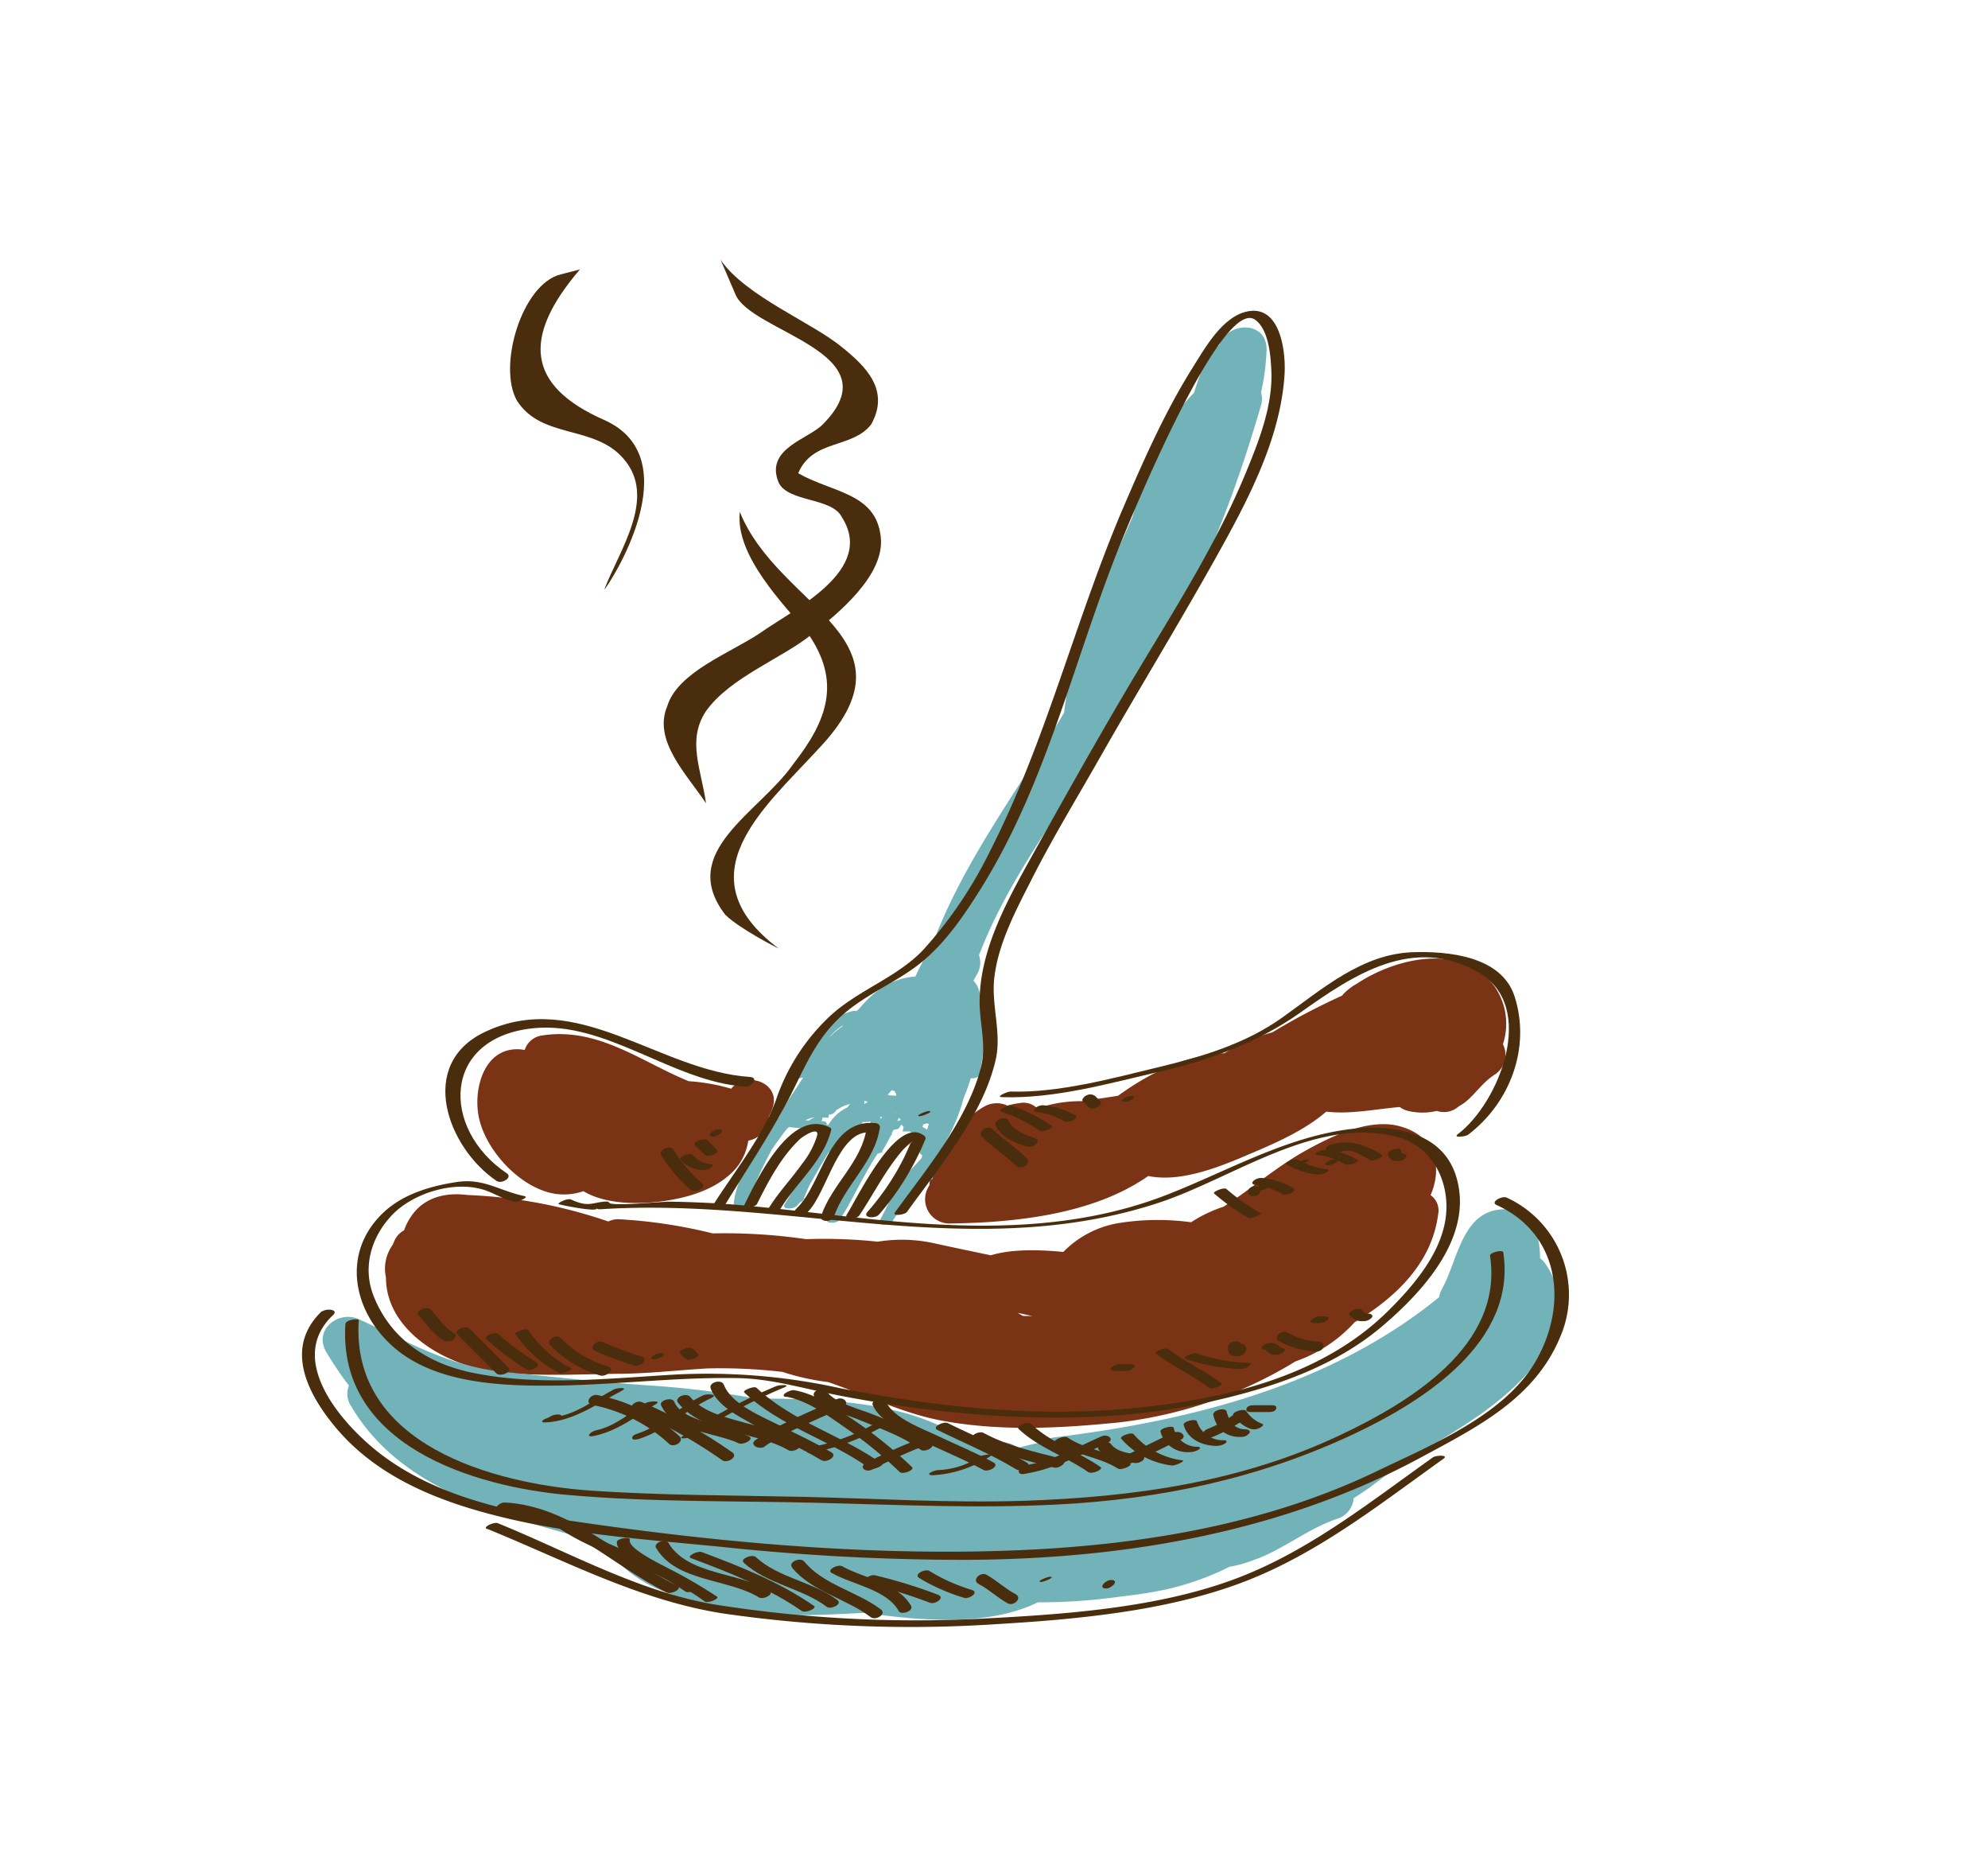 <svg id="layer1" xmlns="http://www.w3.org/2000/svg" viewBox="0 0 290.56 271.45"><defs><style>.cls-1{fill:#7a3314;}.cls-2{fill:#72b3ba;}.cls-3{fill:#492d0c;}</style></defs><path class="cls-1" d="M209.09,174.64c1.74-4,.86-8.72-4.68-10.11-4.45-1.12-9.93,1.56-13.69,3.66-4.2,2.35-7.86,5.56-11.91,8.15a19.53,19.53,0,0,0-4.72,2.26,36.37,36.37,0,0,0-10.32.08,14.69,14.69,0,0,0-8.36,4.26c-3.12-.3-7.34-.5-10.6.49-2.72-.57-5.41-1.13-8.06-1.71a22,22,0,0,0-8.46-.28,75.07,75.07,0,0,0-10.4-.37h-.09a82.23,82.23,0,0,0-13.63-.84,73.22,73.22,0,0,0-13.73-2.07,3.25,3.25,0,0,0-1.53.33,71.86,71.86,0,0,0-20.57-3.87c-4-.5-7.64.71-9.29,5.17a3.08,3.08,0,0,0-1.4,1.52q-.13.28-.24.57a5.93,5.93,0,0,0-1,4.78c0,7.86,8.8,13,16.46,13.85,6,.65,12,.29,17.93.23,4.19-.05,8.38-.53,12.57-.78a78.5,78.5,0,0,1,11,.51,34.87,34.87,0,0,0,6.65,1.48c5.55,1.89,10.88,4.58,16.74,5.66,8.5,1.56,17.23,1.1,25.78.24a63.43,63.43,0,0,0,25.81-8.92A21.06,21.06,0,0,0,198,193.2c6.26-3.77,11.31-8.81,12.2-15.79A2.74,2.74,0,0,0,209.09,174.64Zm-59.57,17.65a8.42,8.42,0,0,1-.76-.45l2.13.47Z"/><path class="cls-1" d="M81.05,174.43a8.69,8.69,0,0,0,4.22-.37c3.3,2,8.36,1.95,12,1.41,3.27-.5,6.73-1.51,9.27-3.73a8.06,8.06,0,0,0,2.82-5.06,3.65,3.65,0,0,0,3-3.56,6.14,6.14,0,0,0,.51-1.09c1.42-3.8-3.82-5.64-6-2.94a28.44,28.44,0,0,0-6.21-1.1c-7-2.85-13.4-8.06-21.68-6.64a3.1,3.1,0,0,0-2.29,2.07l-.6-.08c-5.43-.43-7,6-6.07,10.07C71.07,168.21,76.09,173.61,81.05,174.43Z"/><path class="cls-1" d="M218.06,143.64c-4.71-5.72-13.94-3.73-19.69.07a8.92,8.92,0,0,0-1.94,1.45,4,4,0,0,0-.26.32,96.63,96.63,0,0,0-10.2,5.37,25.64,25.64,0,0,0-7,3.05c-5.56.24-10.9,2.84-15.56,6.22-1.79.28-3.57.54-5.36.79a19.08,19.08,0,0,0-5.7.82l-.86.13a2.79,2.79,0,0,0-2.18-.71,13.44,13.44,0,0,0-2.08.4,3.67,3.67,0,0,0-3.23.07c-3.11,1.66-4.74,4.55-6.2,7.57-.49.72-1,1.45-1.43,2.2a3.33,3.33,0,0,0-.52,1.77l-.19.35a3.54,3.54,0,0,0,3,5.27c9.45-.1,21.08-1.26,29.16-6.94,4.8,1,10.55-1.38,14.78-3.19,3.52-1.49,8-3.4,11.22-6.2l.14,0c3.51.39,7.1-.39,10.63-.69a3.11,3.11,0,0,0,1.2.57,9.07,9.07,0,0,0,4.21,0,3.26,3.26,0,0,0,2.74-.31l.57-.42c1.9-1,3-3.18,5.1-4.54a3.44,3.44,0,0,0,1.25-4.48A9.52,9.52,0,0,0,218.06,143.64Z"/><path class="cls-2" d="M226,184.86a3.65,3.65,0,0,0-.91-1c0-3.53-1.13-7.07-4.94-7.16-6.47-.14-7,7.38-9.41,11.66a3.92,3.92,0,0,0-.41,1.19c-15.75,12.85-36,18-56.11,20.47a3.81,3.81,0,0,0-1.82.71c-1.23.23-2.45.52-3.64.85a3,3,0,0,0-1.43-.72q-4.16-.87-8.31-1.66c-8.06-4.52-19.22-4.82-28.57-4.84a135.51,135.51,0,0,0-15.83-1.93c-7-.48-13.94-1.25-20.9-1.95-8-.79-14.1-4.41-21.24-7.7-3-1.39-6.72,1.55-4.79,4.79A51,51,0,0,0,51,202.47a3.21,3.21,0,0,0,.27,2.93h0a.71.71,0,0,0,.1.14c6.72,11.5,20.7,15.64,32.78,18.9a25.33,25.33,0,0,0,3.94.71l0,.1c2.86,4.81,7.63,7.32,13,8.58,7.78,2.88,16.79,2.25,25.26,1.85l2.78.36c7,.86,15.88,1.38,22.55-1.9a84.84,84.84,0,0,0,12.23-.86c1.38-.15,2.74-.34,4-.55a40.2,40.2,0,0,0,11.8-3.79,17.9,17.9,0,0,0,3.57-1c.55-.19,1.09-.4,1.62-.64,2.58-1.18,5-2.8,7.51-4.08l.87-.42,0,0c.71-.32,1.44-.62,2.2-.88a3.42,3.42,0,0,0,2.37-3c1.16-.73,2.31-1.51,3.42-2.37,4.49-3.44,9.41-6,14.05-9.16C222.33,202.69,231.94,193.84,226,184.86Z"/><path class="cls-2" d="M113.81,163.29c-3.59,3.8-6.58,10-6.56,12.86,0,.9,1.65.65,1.89,0a58.62,58.62,0,0,1,3.68-8.19c.68-1,1.41-2,2.18-3,.11-.09.22-.18.32-.28a15.75,15.75,0,0,0,3.13.18l.13,0a4.52,4.52,0,0,0-.16.45h1.17a1,1,0,0,0,.39-.09l.63.15c-.16.34-.3.69-.43,1a48.45,48.45,0,0,0-3.48,6.16c-.65,1.13-1.3,2.27-2,3.4-.55.9,1.32.75,1.71.32.21-.23.36-.37.47-.5s.42-.19.49-.38,0-.11.07-.11h.1V175c.25-.63.52-1.26.8-1.87.91-1.6,1.82-3.19,2.77-4.74a1,1,0,0,0,.49-.38c.12-.23.23-.46.35-.68a1.83,1.83,0,0,0,.92-.19,10,10,0,0,0,1.84-1.68,2.62,2.62,0,0,0,1.38-1.51,4.36,4.36,0,0,0,1.1-.08,2.06,2.06,0,0,0,1,1.18c-.19.42-.4.84-.63,1.24a.42.42,0,0,0,0,.47c-2.79,3.36-4.46,7.43-6.63,11.24-.52.91,1.32.77,1.71.33l.11-.13h0a.16.16,0,0,0,0-.07c1.28-1.64,3.28-6.14,5.49-9.52a7.52,7.52,0,0,1,.72-.23h0s0-.21,0-.22c.47-.7.94-1.73,1.41-2.44v-.34h0s.08.12.12,0,0-.15,0-.18c.4-.34.8.13,1.21-.87h0c.13,0,.26.29.38.33-.05.12-.11.49-.16.67h1.07a3.9,3.9,0,0,1,1.42,2.94s0,0,0,.05l0,0h0a.48.48,0,0,0,.37.45l-.06.42c-.79.92-1.7,1.79-2.49,2.7-1.52,1.74-2.48,4.4-3.63,6.41-.53.92,1.43.78,1.83.16,1.29-2,2.71-3.79,4.11-5.74.41.43,1.68-.43,1.8-.43h0v-.25a12.11,12.11,0,0,1,.71-3.17c.21-.33.4-.66.6-1,0,0,0,0,0-.06a27,27,0,0,0,3.2-7.39,24.55,24.55,0,0,0,1-2.77.43.43,0,0,0,.1-.09c.57.07,1.34-.24,1.37-.74h0v-.44c.26-2.43,1.58-7.78-.12-9.9a3.8,3.8,0,0,0-.92-3.19l.56-1a3.3,3.3,0,0,0,.24-2.74,2.26,2.26,0,0,0,.11-.22c5-13,14.35-23.51,20.7-35.7,9.66-13.16,15.9-28.84,20.42-44.41a3.27,3.27,0,0,0,0-1.86,34.46,34.46,0,0,0,.81-6.16c.14-4.28-5.46-4.32-6.87-.93l0,.08c-2.15,1.94-2.92,4.42-3.73,7.05-4.65,4.58-7.18,11.24-9,18.13-.56,1.28-1.12,2.57-1.71,3.83-3.74,8-7.3,15.9-8.28,24.77-6.47,11-14.4,21.23-19.05,33.34a3.66,3.66,0,0,0-.22,1,3.72,3.72,0,0,0-.84,1c-.58,1.06-1.12,2.14-1.64,3.23-3.42.2-6.07,2.13-8.2,4.69l-.38.35a1.47,1.47,0,0,0-.56,0c-4.37,1-6.94,5.19-8.56,9.11-.32.76.71.84,1.33.58l-2.1,3.19A31.37,31.37,0,0,0,113.81,163.29Zm5.3.05a1.8,1.8,0,0,0-.88.41l-.51-.06c.29-.13.58-.25.88-.35Zm11-3.27-.37-.1c.21-.22.4-.45.59-.67l.42.12a4.78,4.78,0,0,0,.23.45l0,.25C130.71,160.09,130.43,160.08,130.16,160.07Zm-3.84,1.27c.13-.23.11-.39,0-.5a4,4,0,0,0,.57.14c-.12.08-.23.17-.34.26Zm4.65,1.27a.58.58,0,0,1,.05-.14.78.78,0,0,0,0,.14Zm.41.7v0h0a.14.14,0,0,1,0-.06,2,2,0,0,0,.37.4c-.2.05-.39.11-.59.18C131.26,163.64,131.32,163.48,131.38,163.31Zm-10.52,1c.06-.26-.08-.47-.58-.47h-.15a4.6,4.6,0,0,0,.15-.53h.87c0-.18,0-.33.08-.45h.17a1.24,1.24,0,0,0,.9-.67,3.72,3.72,0,0,0,.39-.21,4.64,4.64,0,0,1,1.62-.65c-.16.16-.3.34-.45.51a6.24,6.24,0,0,0-2.74,2.55Zm7.81-1.08.25-.07c0,.13-.07.27-.11.39A1.28,1.28,0,0,1,128.67,163.27Zm6.19,1.42a.56.56,0,0,0,.11-.36c.19,0,.39-.09.58-.15l.29.13a.75.75,0,0,0-.09.15h0v0c-.07.22-.13.44-.2.66A4.26,4.26,0,0,0,134.86,164.69ZM123.24,149.8l-.14.19a13.73,13.73,0,0,0-2,1.7h0A8.83,8.83,0,0,1,123.24,149.8Z"/><path class="cls-3" d="M76.71,174.79c-3.76-.77-6-2.68-10-2.06-3.61.55-7.47,1.65-10.29,4.11-6.82,6-4.91,15.22,1.71,20.51C64,202,72.7,202.49,79.8,202.48c9.41,0,18.78-1.3,28.19-1.1,4.53.1,8.81,1.34,13.23,2.25a178.8,178.8,0,0,0,19.28,2.84c12.09,1.14,24.67,1,36.56-1.69,8.9-2,17.88-5,24.92-10.95,6.07-5.15,13.49-13.24,10.85-21.91-2.23-7.29-10.83-7.75-17-6.71-8.81,1.47-16.91,6.1-25.14,9.32-14,5.5-29,5.11-43.72,3.58-6.21-.65-12.39-1.45-18.61-2-3.5-.31-7-.46-10.5-.52-1.27,0-8.55.73-8.83.15-.09-.19-.39-.17-.56-.16-1.93.12-2.42.89-5-.3-.53-.25-2.09.55-1.82.67s5.88,1.27,5.55.59c.09.18.39.17.56.16,27.62-1.79,54.64,8,81.76-1,10.82-3.61,22.8-12.61,34.62-9.58,5.47,1.41,7.94,7,7.11,12.15s-4.77,9.72-8.37,13.29c-9.63,9.54-23.58,12.81-36.66,14.15-14.46,1.48-29.23-.05-43.43-2.86a90.19,90.19,0,0,0-24-2c-9.79.56-19.79,1.71-29.5-.21-6.59-1.3-12.11-4.82-14.66-11.2-1.71-4.26-.36-8.73,2.69-11.91s8.94-5,13.25-3.71c1.58.46,3,1.45,4.58,1.79.48.09,2.17-.67,1.58-.79Z"/><path class="cls-3" d="M105.84,176.26c3-4.88,6.2-9.7,8.94-14.74,2.42-4.47,3.89-8.84,7.65-12.54s8.73-5.35,12.61-8.67c3.36-2.86,5.9-6.61,8.23-10.32,9.6-15.3,13.52-32.95,20.09-49.54,1.52-3.84,15.16-37.29,20.1-33.72,2,1.44,2.28,5.4,2.36,7.56.2,5.07-1.87,10.29-3.77,14.88-4.32,10.45-10.52,20.1-16.3,29.77-5,8.39-9.83,17-14.57,25.51-3.73,6.72-8.12,14.32-8,22.25.07,3.22,1,6.09.18,9.31-2,7.73-8,14.85-12.56,21.16-.43.6,1.47.34,1.76-.08,4.74-6.6,11.19-14.2,13-22.38.82-3.82-.66-7.8-.25-11.69.54-5.14,3.27-10.19,5.57-14.72,3.11-6.12,6.71-12,10.11-18,5.36-9.4,11-18.64,16.3-28.07,4.7-8.39,9.86-17.77,10.46-27.56.19-3.18-.57-9.74-5-9.23-3.88.44-6.59,5.35-8.41,8.24-4,6.36-7.09,13.33-10.05,20.22-7.15,16.64-11.34,34.32-19.61,50.51a62.18,62.18,0,0,1-9.71,14.35c-3.76,4-9.36,5.84-13.45,9.52a29.85,29.85,0,0,0-8.07,12.35c-2,5.58-6.39,10.89-9.5,15.9-.2.33,1.6.2,1.92-.31Z"/><path class="cls-3" d="M128.42,177.54a40.25,40.25,0,0,0,6.8-11,.44.44,0,0,0-.16-.59c-4-3.13-9.84,9.29-11.28,11.5-.55.84,1.41.77,1.82.15,2-3,3.58-6.15,5.83-8.93a9.48,9.48,0,0,1,1.64-1.65c.64-.48.05,0,0,.06-.28.67-.59,1.33-.9,2a36.15,36.15,0,0,1-5.38,8c-.78.9,1.09,1,1.59.46Z"/><path class="cls-3" d="M121.87,177.82c1.62-4.71,6-8,6.74-13.11,0-.37-.33-.57-.64-.6-7-.68-7.69,8.86-11.58,12.51-.87.82,1,1.1,1.61.53,2.87-2.7,4.46-12.15,9.29-11.68l-.64-.6c-.69,4.92-5.05,8.18-6.62,12.76-.35,1,1.58,1,1.84.19Z"/><path class="cls-3" d="M113.92,176.88c2.35-4,6.43-7.15,7.58-11.81,0-.16-.06-.23-.19-.3-5.76-3-10.71,7.68-12.58,11.42-.24.48,1.64.29,1.92-.27,1.67-3.34,3.51-6.87,6.26-9.46.42-.4,2.88-2,2.51-.49a12.57,12.57,0,0,1-2.18,4.08c-1.65,2.33-3.65,4.38-5.1,6.85-.43.72,1.49.46,1.78,0Z"/><path class="cls-3" d="M109.61,157.37c-13.32-.88-25.14-13-38.73-6.58-10,4.73-5.47,16.94,1.71,21.78.71.48,2.4-.5,1.48-1.12-9.68-6.52-9.48-19.84,3.87-21.2,10.72-1.09,20.35,7.83,31,8.53,1,.06,2-1.33.66-1.41Z"/><path class="cls-3" d="M146.45,160.32c7.65.26,15.61-2,23-3.72s14.41-4.24,20.68-8.69c7.75-5.51,16.47-11.29,25.94-5.83,8.72,5,3,19.12-3,23.65-.79.6,1.14.36,1.49.09,6.12-4.63,9.2-12.69,6.82-20.18-1.89-5.95-9.74-6.67-14.9-6.5-7.45.25-13.33,5.47-19.1,9.57-5.4,3.84-11.73,5.71-18.1,7.24-6.78,1.64-14.63,3.78-21.61,3.55-.43,0-2.22.78-1.24.82Z"/><path class="cls-3" d="M96.64,168.81a22.12,22.12,0,0,0,4.25,5c.59.59,2.42-.18,1.77-.83a22.34,22.34,0,0,1-4.25-5c-.38-.72-2.23,0-1.77.83Z"/><path class="cls-3" d="M99.45,169.45a4.37,4.37,0,0,0,3.13,1.51,2.29,2.29,0,0,0,1.37-.37c.29-.2.25-.49-.14-.5a3.63,3.63,0,0,1-2.55-1.33c-.39-.39-2.18.32-1.81.69Z"/><path class="cls-3" d="M101.58,167.34l1.42,1.42c.44.44,2.26-.27,1.81-.73l-1.42-1.41c-.44-.44-2.26.27-1.81.72Z"/><path class="cls-3" d="M104.23,166.09c.7,0,2.07-1.06.76-1.06-.69,0-2.06,1.06-.76,1.06Z"/><path class="cls-3" d="M134.47,163.1c.38,0,2.19-.75,1.26-.75-.39,0-2.2.75-1.26.75Z"/><path class="cls-3" d="M143.57,166.14c1.56,1.52,3.4,2.73,5,4.25.65.64,2.3-.35,1.47-1.15-1.56-1.53-3.4-2.73-5-4.26-.65-.64-2.3.36-1.48,1.16Z"/><path class="cls-3" d="M145.55,164.56c.92,1.72,2.83,2.45,4.58,3,.77.26,2.27-.86,1.13-1.24-1.55-.53-3.13-1.12-3.93-2.63-.38-.72-2.24,0-1.78.83Z"/><path class="cls-3" d="M146.37,162.43a24.2,24.2,0,0,1,5.55,2.77c.5.34,2.2-.44,1.8-.7a25.11,25.11,0,0,0-5.79-2.9c-.5-.17-2.25.6-1.56.83Z"/><path class="cls-3" d="M151.72,162.52a9.65,9.65,0,0,1,3.87,1.36c.52.26,2.3-.51,1.55-.89a11.34,11.34,0,0,0-4.64-1.48,1.65,1.65,0,0,0-1.28.51c-.28.37.24.5.5.5Z"/><path class="cls-3" d="M158.31,161l.71.71a1.16,1.16,0,0,0,1.3.11c.28-.13.82-.59.48-.93l-.71-.71a1.18,1.18,0,0,0-1.31-.11c-.27.12-.81.59-.47.93Z"/><path class="cls-3" d="M164.46,161c.57,0,2.11-.86.82-.86-.57,0-2.11.86-.82.86Z"/><path class="cls-3" d="M177.43,174.38a31.09,31.09,0,0,0,5,3.55c.43.29,2-.51,1.83-.63a33,33,0,0,1-5-3.55c-.33-.33-2.06.41-1.82.63Z"/><path class="cls-3" d="M183.22,174.78c1.11,0,1.48-1.43.17-1.43-1.11,0-1.48,1.43-.17,1.43Z"/><path class="cls-3" d="M184.35,173.93c.76,0,2.05-1.15.74-1.15-.76,0-2.05,1.15-.74,1.15Z"/><path class="cls-3" d="M189.77,170.22c.42,0,2.2-.81,1.25-.81-.42,0-2.21.81-1.25.81Z"/><path class="cls-3" d="M194.24,170.26c.58,0,2.1-.89.81-.89-.58,0-2.1.89-.81.89Z"/><path class="cls-3" d="M195.22,168.6a3.76,3.76,0,0,1,1.86-.45,1.86,1.86,0,0,0,1.29-.49c.3-.35-.26-.43-.49-.43a8.48,8.48,0,0,0-3.81,1c-.21.1-.63.47-.21.61a1.9,1.9,0,0,0,1.36-.21Z"/><path class="cls-3" d="M183.63,173.17a9.64,9.64,0,0,1,3.86,1.35c.54.26,2.32-.52,1.55-.9a11.2,11.2,0,0,0-4.65-1.49,1.63,1.63,0,0,0-1.27.52c-.28.37.23.51.51.52Z"/><path class="cls-3" d="M188.06,170.14a11.07,11.07,0,0,0,4.54,1.49,2.63,2.63,0,0,0,1.37-.37c.31-.2.25-.41-.12-.42a10,10,0,0,1-4-1.35,1.78,1.78,0,0,0-1.24.1c-.06,0-.89.4-.58.55Z"/><path class="cls-3" d="M192.6,168.78a9.78,9.78,0,0,1,4,1.36,1.84,1.84,0,0,0,1.24-.12c.06,0,.89-.38.58-.53a11.11,11.11,0,0,0-4.53-1.48,2.63,2.63,0,0,0-1.37.37c-.31.19-.25.39.11.4Z"/><path class="cls-3" d="M194.76,168.13c1.93-.57,3.77.31,5.37,1.34.54.35,2.27-.43,1.8-.73-2.3-1.48-4.71-2.28-7.4-1.49-1.14.33-.91,1.21.23.88Z"/><path class="cls-3" d="M202.9,168.66c0,.68.68,1,1.29,1a1.57,1.57,0,0,0,1.28-.53c.26-.38-.22-.55-.52-.56,0,0,.17.05,0,0s-.14-.28-.15-.41c0-.63-2-.22-1.93.52Z"/><path class="cls-3" d="M61.19,192.21c1.2,1.22,2.13,2.83,3.68,3.66a1.35,1.35,0,0,0,1.38-.13c.29-.21.55-.71.12-.94-1.43-.77-2.29-2.28-3.41-3.42-.57-.59-2.41.17-1.77.83Z"/><path class="cls-3" d="M66.86,195l5.67,5.67c.58.58,2.41-.19,1.78-.82l-5.67-5.68c-.58-.57-2.41.19-1.78.83Z"/><path class="cls-3" d="M71.11,195.72a39.79,39.79,0,0,0,5.8,4.36c.56.37,2.34-.44,1.53-1A38.11,38.11,0,0,1,72.9,195c-.52-.51-2.35.23-1.79.77Z"/><path class="cls-3" d="M75.29,194.88a17.46,17.46,0,0,0,6.43,5.73c.48.25,2-.55,1.83-.63a17.1,17.1,0,0,1-6.33-5.61c-.3-.44-2,.35-1.93.51Z"/><path class="cls-3" d="M80.48,196.62A16.29,16.29,0,0,0,87.76,201c.86.23,2.28-1,1.1-1.34a15.4,15.4,0,0,1-6.9-4.16c-.64-.63-2.3.35-1.48,1.15Z"/><path class="cls-3" d="M87,197.4a47.76,47.76,0,0,0,5.67,2.13c.82.27,2.28-.91,1.12-1.3a47.7,47.7,0,0,1-5.67-2.12c-.79-.39-2.23.75-1.12,1.29Z"/><path class="cls-3" d="M95.7,198.62c.6,0,2.1-.9.81-.9-.6,0-2.1.9-.81.9Z"/><path class="cls-3" d="M99.46,197.83l.71.71c.46.46,2.28-.25,1.8-.74-.24-.24-.48-.47-.71-.71-.46-.46-2.28.26-1.8.74Z"/><path class="cls-3" d="M163.85,199.34h-.14a1.89,1.89,0,0,0-1.29.53c-.3.35.26.47.49.47h1.56a1.89,1.89,0,0,0,1.29-.53c.3-.35-.26-.47-.49-.47h-1.56a1.89,1.89,0,0,0-1.29.53c-.3.35.26.47.49.47h.14a1.89,1.89,0,0,0,1.29-.53c.3-.35-.26-.47-.49-.47Z"/><path class="cls-3" d="M168.93,197.8c2.49,1.83,5.3,3.14,7.79,5,.46.34,2.16-.42,1.82-.67-2.49-1.83-5.31-3.14-7.8-5-.46-.33-2.16.43-1.81.68Z"/><path class="cls-3" d="M173.3,198.58a27.49,27.49,0,0,0,8.18,1.45c.59,0,2.1-.86.81-.89a25.09,25.09,0,0,1-7.42-1.38c-.48-.15-2.23.6-1.57.82Z"/><path class="cls-3" d="M179.49,196.83c0,.4,0,.83.32,1.1a2,2,0,0,0,1.28.24,1.3,1.3,0,0,0,1.06-1c.07-.51-.51-.84-.89-.84h-.08s-.05.2-.08.2c.16,0,.29.22.37.39a.61.61,0,0,1,0-.3c0-1-2-.67-2,.2Z"/><path class="cls-3" d="M185,197.25c-.12,0,.09.12.13.16l.28.25a1.65,1.65,0,0,0,1,.3,1.69,1.69,0,0,0,1.28-.5c.29-.38-.25-.48-.5-.5.11,0-.09-.11-.13-.15s-.18-.18-.28-.26a1.71,1.71,0,0,0-1-.3,1.68,1.68,0,0,0-1.28.51c-.29.37.24.48.5.49Z"/><path class="cls-3" d="M187,196a12.33,12.33,0,0,0,5.44,1.48c1.11,0,1.47-1.41.16-1.44a10.51,10.51,0,0,1-4.49-1.35c-.81-.41-2.21.76-1.11,1.31Z"/><path class="cls-3" d="M192.12,193.34h.7a2,2,0,0,0,1.29-.54c.31-.34-.27-.46-.48-.46h-.71a2,2,0,0,0-1.28.54c-.31.34.26.46.48.46Z"/><path class="cls-3" d="M197.29,192.17a4.06,4.06,0,0,0,.84.71,2.3,2.3,0,0,0,1.1.17,1.62,1.62,0,0,0,1.28-.53c.26-.38-.22-.57-.53-.57h-.33c.15,0-.1-.06,0,0a2.09,2.09,0,0,1-.58-.53c-.48-.48-2.31.24-1.8.76Z"/><path class="cls-3" d="M106,133.66c-7.09-9.22,5-14.89,9.93-22,5-6.38,7.08-12.05,2.12-19.14-3.54-4.25-10.63-11.34-9.92-17.72C113.83,89,135.1,93.25,119.5,109.56c-7.8,8.5-19.85,18.43-5.67,29.06C113.83,138.62,108.16,135.79,106,133.66Z"/><path class="cls-3" d="M107.45,42.92c2.13,5.67,23.39,8.51,12.76,19.14-2.13,2.13-8.51,3.54-6.38,8.51,1.42,2.83,7.8,2.12,9.21,5,5,7.8-7.08,13.47-12.05,17-4.25,2.84-12,5.67-13.47,10.64-2.12,5,2.84,9.92,5.67,14.17-.7-5-2.83-9.21,0-13.47,3.55-5,11.35-7.79,15.6-11.34,3.55-2.83,10.64-8.5,9.93-14.18C128,72,121.63,72,116.66,69.15c2.13-5,7.8-3.55,10.64-7.09,2.83-5-.71-8.51-4.26-11.34-4.25-3.55-14.12-7.45-17.72-12.76Z"/><path class="cls-3" d="M84.76,39.37c-8.5,9.93-7.79,17,3.55,22,12.76,5.67.71,24.1,0,24.81,2.13-5.67,7.8-13.47,2.83-19.14-4.25-5-12-2.83-15.59-8.51-2.84-5,.71-17,6.38-18.43Z"/><path class="cls-3" d="M47.1,191.54c-5.66,5.33-2.2,12.12,2.06,17.17,6.1,7.21,15,10.71,24,12.93,10.74,2.66,22,3.36,33,4.47a335.13,335.13,0,0,0,35.27,1.82c22.88-.12,46-4,66.32-15,8.14-4.4,16.54-8.54,20.28-17.56A15.59,15.59,0,0,0,220.21,175c-.7-.31-2.42.65-1.5,1.07,9.37,4.25,10.53,14.71,5.65,23-4.66,7.87-15.44,12.18-23.32,16-18.41,8.8-39.19,11.4-59.38,11.65-19.74.25-39.86-1.74-59.37-4.66-9.23-1.38-19.05-3.8-26.6-9.55-5.65-4.3-14-13.8-7-20.36.86-.82-1-1-1.6-.5Z"/><path class="cls-3" d="M71.22,223.41c11.34,4.61,22.4,10.53,34.63,12.38a190.7,190.7,0,0,0,39.74,1.54c11.61-.69,24.37-1.85,35.37-5.87,11.18-4.08,20.44-11.47,30-18.29.86-.61-1.09-.52-1.52-.22-8.9,6.32-17.49,13.2-27.71,17.3-11.94,4.78-26.47,5.68-39.18,6.32a187.66,187.66,0,0,1-37.37-2c-11.33-1.71-21.94-7.74-32.44-12-.51-.21-2.28.57-1.56.86Z"/><path class="cls-3" d="M50.48,193.47c-1.14,17.66,18.62,23.8,32.72,25,12.09,1.05,24.26.83,36.39,1.13,11.71.29,23.35.85,35.07.24,15.15-.78,29.53-3.85,43.28-10.33,10.18-4.8,23.78-13.45,21.77-26.52-.06-.41-2,0-1.93.51,2,13.2-11.87,21.46-22,26.25-14.56,6.86-30.08,9-46.06,9.55-10.9.36-21.78-.35-32.67-.58-10.23-.22-20.46-.21-30.67-.9-14.3-1-35.12-6.73-33.95-24.91,0-.29-1.89-.06-1.93.52Z"/><path class="cls-3" d="M73.06,220.77c9.28.47,16.41,8.06,24.41,11.94.66.31,2.4-.59,1.52-1-8.33-4-15.54-11.67-25.21-12.16-.83-.05-2,1.17-.72,1.24Z"/><path class="cls-3" d="M81.73,223.34c5.75,3.87,12.76,5.18,18.44,9.22.51.36,2.24-.4,1.8-.72-5.68-4-12.69-5.35-18.43-9.22-.52-.35-2.25.43-1.81.72Z"/><path class="cls-3" d="M90.19,225.26c-.39,1.49,3.44,3.21,4.36,3.75,2.79,1.66,5.81,3.05,8.45,5,.47.34,2.18-.42,1.81-.69a71,71,0,0,0-7-4.08c-.83-.47-6.1-2.92-5.76-4.23.13-.52-1.78-.23-1.91.3Z"/><path class="cls-3" d="M95.92,226.22c2.89,4.94,10.57,4.46,15,7.2.62.38,2.37-.49,1.51-1-4.35-2.68-12-2.26-14.75-7-.38-.64-2.25,0-1.79.8Z"/><path class="cls-3" d="M101,227.69c5.63,2.11,11.21,4.28,16.18,7.71.54.38,2.29-.4,1.8-.73-5.06-3.5-10.7-5.73-16.43-7.88-.55-.21-2.31.61-1.55.9Z"/><path class="cls-3" d="M108.68,228.33c3.45,3.18,8.46,3.69,12.18,6.48.54.41,2.32-.38,1.53-1-3.63-2.72-8.57-3.2-11.92-6.28-.53-.49-2.35.25-1.79.77Z"/><path class="cls-3" d="M115.78,229.09c2.9,3.51,7.94,4.52,11.49,7.22.7.54,2.38-.45,1.48-1.13-3.43-2.61-8.42-3.6-11.2-7-.58-.7-2.41.09-1.77.87Z"/><path class="cls-3" d="M121.57,229.85c3,1.73,8,2.37,9.8,5.58.34.6,2.22,0,1.78-.79-1.92-3.35-6.92-4-10.05-5.77-.6-.34-2.37.51-1.53,1Z"/><path class="cls-3" d="M126.72,231.37a75.57,75.57,0,0,1,9.22,2.84c.72.28,2.26-.75,1.15-1.18a72.71,72.71,0,0,0-9.22-2.84c-.73-.18-2.29.9-1.15,1.18Z"/><path class="cls-3" d="M134.34,230.58a28.5,28.5,0,0,0,6.56,2.9c.69.24,2.27-.77,1.15-1.15a26.43,26.43,0,0,1-6.19-2.76c-.61-.39-2.37.46-1.52,1Z"/><path class="cls-3" d="M143.05,231.47c1.52.79,2.74,2,4.26,2.83.85.45,2.2-.79,1.1-1.37-1.52-.8-2.74-2-4.26-2.84-.85-.44-2.2.8-1.1,1.38Z"/><path class="cls-3" d="M152.19,231.16c.39,0,2.19-.76,1.26-.76-.39,0-2.19.76-1.26.76Z"/><path class="cls-3" d="M161.68,232.11c.82,0,2-1.24.71-1.24-.82,0-2,1.24-.71,1.24Z"/><path class="cls-3" d="M86.63,205.31A23,23,0,0,1,97.81,211c.66.61,2.31-.36,1.48-1.15a24.78,24.78,0,0,0-12-6c-1-.18-1.94,1.22-.65,1.46Z"/><path class="cls-3" d="M92.68,206.21a70.09,70.09,0,0,1,12.87,7.16c.71.52,2.39-.47,1.48-1.14a71.62,71.62,0,0,0-13.24-7.35c-.83-.37-2.24.83-1.11,1.33Z"/><path class="cls-3" d="M96.62,205.32c1.63,3.86,8,4,11.33,5.58.66.31,2.4-.61,1.51-1a38.94,38.94,0,0,0-5.17-1.78c-1.88-.57-4.89-1.27-5.74-3.28-.32-.78-2.23-.21-1.93.51Z"/><path class="cls-3" d="M99.12,205c3.75,4.57,11.23,4.1,16.09,6.9.77.45,2.45-.59,1.49-1.14a33.7,33.7,0,0,0-7.55-2.78c-2.75-.8-6.36-1.54-8.26-3.85-.59-.71-2.42.07-1.77.87Z"/><path class="cls-3" d="M103.87,202.91c1,2.49,3.91,3.94,6.08,5.18,3.3,1.87,6.85,3.31,10.1,5.28.74.45,2.43-.57,1.48-1.14-2.4-1.45-5-2.61-7.48-3.88s-7.15-3.1-8.25-6c-.34-.9-2.26-.35-1.93.52Z"/><path class="cls-3" d="M108.76,203.46c5.29,5,12.53,6.93,18.37,11.12.43.31,2.08-.47,1.82-.66-5.84-4.18-13.08-6.14-18.37-11.12-.36-.34-2.1.39-1.82.66Z"/><path class="cls-3" d="M114.87,204.09c3.26.58,6.26,2.86,8.91,4.7a60.55,60.55,0,0,1,7.71,6.3c.44.43,2.24-.28,1.8-.72a65.7,65.7,0,0,0-9.21-7.33c-2.41-1.63-5.1-3.39-8-3.9-.54-.1-2.27.76-1.21,1Z"/><path class="cls-3" d="M118.93,204c1,1.81,4.88,2.73,6.63,3.47,3,1.26,6.37,2.37,9,4.37.56.44,2.32-.38,1.52-1-2.41-1.87-5.52-2.92-8.31-4.09-1.75-.74-6-1.75-7-3.54-.35-.63-2.22,0-1.78.79Z"/><path class="cls-3" d="M127.56,205.32c1.09,2.45,4.38,3.77,6.6,4.9,3.15,1.61,6.47,2.87,9.57,4.57.71.39,2.42-.57,1.49-1.08-2.64-1.46-5.47-2.6-8.19-3.9-2.21-1.06-6.46-2.57-7.54-5-.37-.83-2.28-.27-1.93.51Z"/><path class="cls-3" d="M137,208.94c3.88,1.92,7.89,3.55,11.6,5.81.59.36,2.36-.49,1.52-1-3.71-2.25-7.72-3.88-11.6-5.8-.62-.3-2.38.57-1.52,1Z"/><path class="cls-3" d="M142.28,210.45c3.68,2,7.74,3,11.79,4,.81.2,2.28-1,1.12-1.29-3.9-1-7.87-1.84-11.42-3.77-.73-.4-2.43.59-1.49,1.1Z"/><path class="cls-3" d="M148.89,208.82c2.92,2.75,6.89,4,10.15,6.28.55.38,2.3-.39,1.8-.74-3.26-2.25-7.25-3.55-10.15-6.28-.48-.46-2.29.27-1.8.74Z"/><path class="cls-3" d="M154.2,210.73c2.76,1.89,6.34,2.08,9.19,3.86.5.32,2.17-.46,1.81-.69-2.84-1.78-6.45-2-9.19-3.86-.48-.34-2.18.44-1.81.69Z"/><path class="cls-3" d="M160.49,211.72c1.16,1.56,3.28,1.5,5,2a1.7,1.7,0,0,0,1.37-.19c.21-.12.64-.58.18-.73-1.57-.48-3.65-.42-4.71-1.84-.38-.52-2.25.14-1.8.74Z"/><path class="cls-3" d="M163.87,210.23a11.7,11.7,0,0,0,7.36,3.91c.46.08,2.12-.65,1.59-.75a11.28,11.28,0,0,1-7.13-3.82c-.3-.36-2.12.31-1.82.66Z"/><path class="cls-3" d="M169.61,209.19a4.08,4.08,0,0,0,4.21,3,2.59,2.59,0,0,0,1.36-.36c.31-.19.26-.41-.11-.42a3.54,3.54,0,0,1-3.53-2.77c-.12-.43-2,.09-1.93.52Z"/><path class="cls-3" d="M173,208.22c.6,2.1,2.66,3,4.7,3.06a2.47,2.47,0,0,0,1.37-.36c.29-.2.26-.46-.13-.47a4,4,0,0,1-4-2.74c-.14-.48-2.07,0-1.94.51Z"/><path class="cls-3" d="M177.34,206.77a4.63,4.63,0,0,0,1.27,2.35,4.17,4.17,0,0,0,2.71.85,1.54,1.54,0,0,0,1.27-.53c.26-.38-.21-.57-.52-.58-1.64,0-2.4-1.12-2.79-2.6-.18-.69-2.12-.17-1.94.51Z"/><path class="cls-3" d="M180.24,206.77a5.13,5.13,0,0,0,2.48,2,1.63,1.63,0,0,0,1.26-.06c.07,0,.91-.45.55-.63a4.88,4.88,0,0,1-2.35-1.84c-.29-.55-2.14.13-1.94.51Z"/><path class="cls-3" d="M183.06,206.34h2.42c.42,0,1-.11,1.06-.57s-.51-.43-.9-.43h-2.41c-.43,0-1,.11-1.07.57s.52.43.9.43Z"/><path class="cls-3" d="M80.82,206.8c-.33.12-.66.38-1,.48-.54.19-.93.61-.1.57,4.17-.19,7.56-2.76,11.13-4.61,1.13-.58-.67-.44-1.11-.22-2.88,1.49-5.84,3.94-9.17,4.09,0,.19-.06.38-.1.57.34-.12.67-.38,1-.48,1.31-.46.06-.65-.66-.4Z"/><path class="cls-3" d="M86.79,209.83c3.47-.71,6.17-2.88,9.13-4.7.85-.52-1.11-.37-1.5-.13-2.31,1.42-4.58,3.45-7.3,4-.81.17-1.68,1.1-.33.83Z"/><path class="cls-3" d="M93.34,210.28c4-1.28,6.9-4.27,10.62-6,1.17-.54-.62-.65-1.15-.4-3.38,1.55-6.12,4.46-9.68,5.62-1.11.36-.92,1.13.21.76Z"/><path class="cls-3" d="M101.22,209.91a77.87,77.87,0,0,1,13.35-7.15c1.18-.48-.66-.4-1.1-.22a79.68,79.68,0,0,0-13.72,7.34c-.79.53,1.14.25,1.47,0Z"/><path class="cls-3" d="M111.77,211.34c3.51-2.41,7.58-3.81,11.39-5.67,1.18-.58.13-1.7-.88-1.21-4,1.94-8.15,3.42-11.81,5.93-1.08.74.49,1.51,1.3,1Z"/><path class="cls-3" d="M118.7,212.28a34.57,34.57,0,0,0,9.92-3.62c1.16-.58-.61-.7-1.16-.42a29.92,29.92,0,0,1-8.45,3.14c-.85.14-1.65,1.12-.31.9Z"/><path class="cls-3" d="M127.48,214.73a72.51,72.51,0,0,1,8.45-3.77c1.13-.39.85-1.55-.31-1.15a74.36,74.36,0,0,0-9,3.95c-1.19.6-.11,1.44.81,1Z"/><path class="cls-3" d="M136.11,215.58a17.12,17.12,0,0,0,8.61-2.78c.8-.47-1.14-.19-1.46,0a11.7,11.7,0,0,1-5.89,2,2.83,2.83,0,0,0-1.36.37c-.31.17-.27.37.1.36Z"/><path class="cls-3" d="M149.69,215.37c4.32-.66,8.15-2.75,12.11-4.48,1.22-.54.13-1.42-.82-1-3.6,1.58-7.15,3.61-11.09,4.21-1,.16-1.52,1.49-.2,1.28Z"/><path class="cls-3" d="M165.2,213.85c2.47-1,4.78-2.37,7.25-3.39,1.23-.5.14-1.53-.85-1.13-2.47,1-4.78,2.37-7.25,3.39-1.23.5-.14,1.54.85,1.13Z"/><path class="cls-3" d="M177,210.07a22.37,22.37,0,0,0,4.82-2.64.59.59,0,0,0,.11-1,1.28,1.28,0,0,0-1.39.12,17.91,17.91,0,0,1-3.88,2.19c-.37.13-.93.43-.8.91s.78.53,1.14.4Z"/></svg>